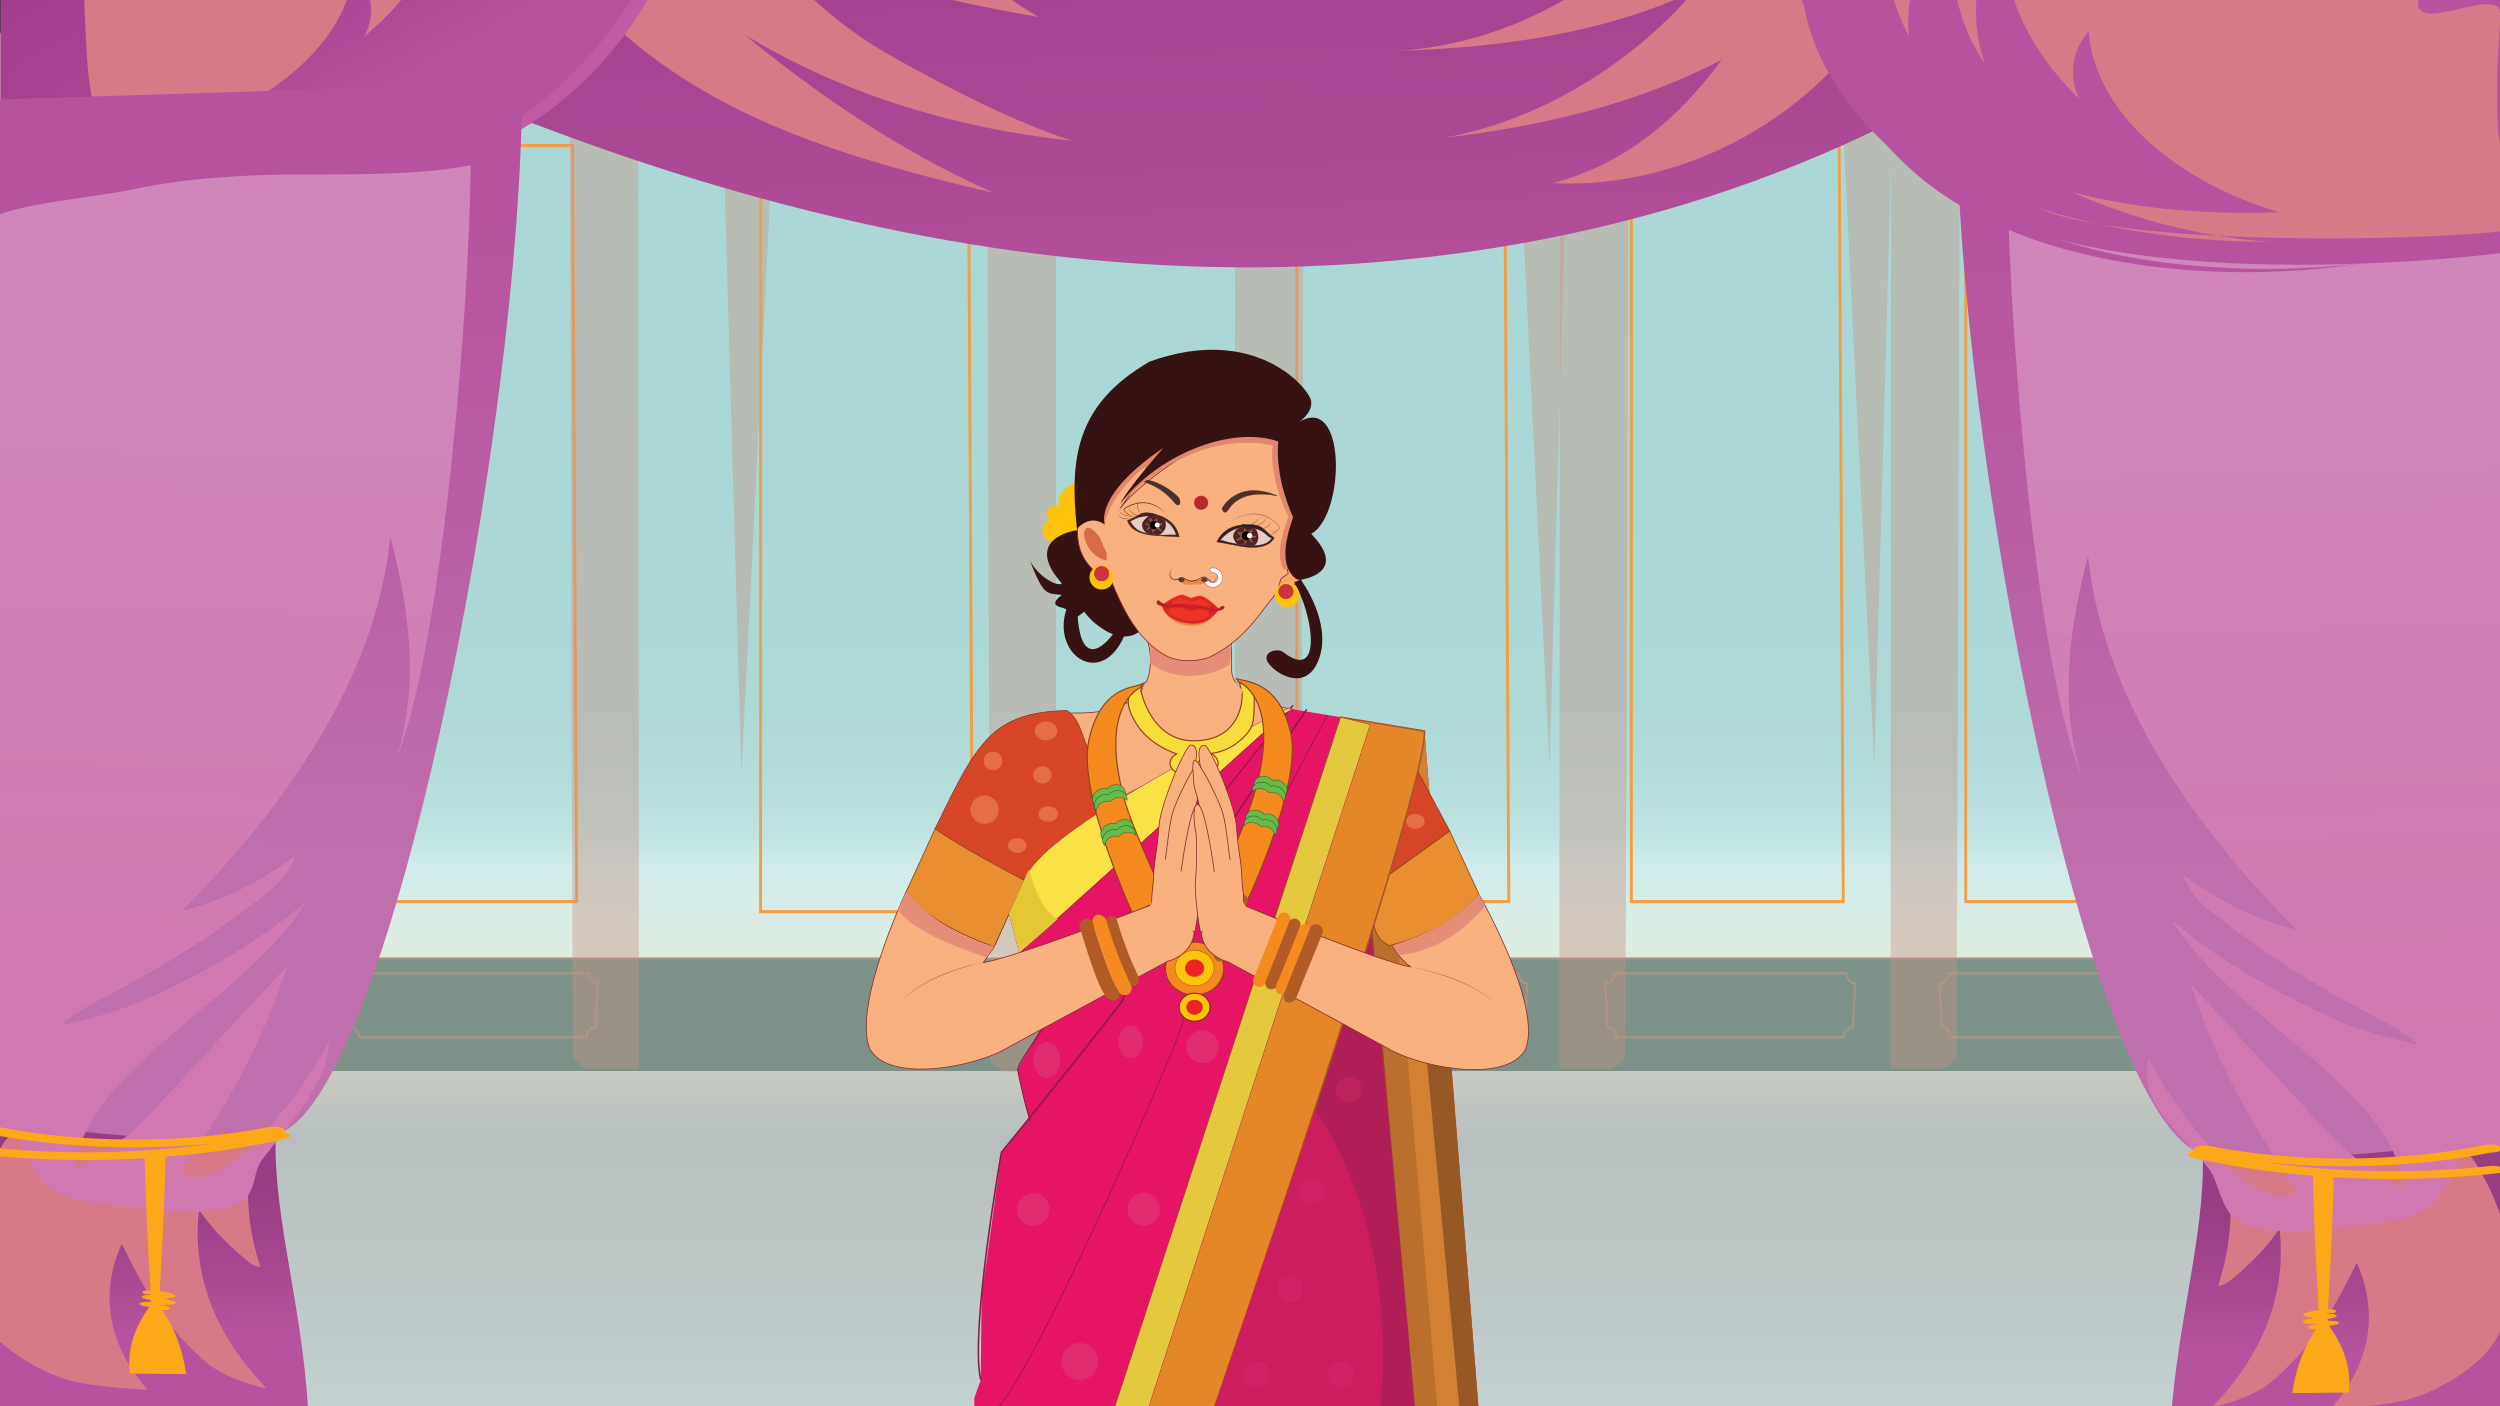 <svg xmlns="http://www.w3.org/2000/svg" xmlns:xlink="http://www.w3.org/1999/xlink" width="1600" height="900" viewBox="0 0 1600 900">
  <rect x="0" y="0" width="1600" height="900" fill="#333333" stroke="none"/>
  <defs>
    <style>
      .cls-1, .cls-29, .cls-30, .cls-36, .cls-38 {
        fill: none;
      }

      .cls-2 {
        isolation: isolate;
      }

      .cls-3 {
        clip-path: url(#clip-path);
      }

      .cls-4 {
        fill: url(#Áåçûìÿííûé_ãðàäèåíò_17);
      }

      .cls-5 {
        fill: #fff4c4;
      }

      .cls-6 {
        fill: #de9b83;
      }

      .cls-13, .cls-15, .cls-18, .cls-26, .cls-6 {
        mix-blend-mode: multiply;
      }

      .cls-13, .cls-6 {
        opacity: 0.4;
      }

      .cls-7 {
        fill: #fff7cd;
      }

      .cls-8 {
        fill: #ce734f;
      }

      .cls-9 {
        fill: #f39e44;
      }

      .cls-10 {
        fill: url(#linear-gradient);
      }

      .cls-11 {
        fill: url(#linear-gradient-2);
      }

      .cls-12 {
        fill: #7c9188;
      }

      .cls-13 {
        fill: #c89284;
      }

      .cls-14 {
        fill: url(#linear-gradient-3);
      }

      .cls-15 {
        fill: #d87988;
      }

      .cls-16 {
        fill: url(#linear-gradient-4);
      }

      .cls-17 {
        fill: url(#linear-gradient-5);
      }

      .cls-18 {
        fill: url(#linear-gradient-6);
      }

      .cls-19 {
        fill: #fba919;
      }

      .cls-20 {
        fill: url(#linear-gradient-7);
      }

      .cls-21 {
        fill: #b7539e;
      }

      .cls-22 {
        fill: url(#linear-gradient-8);
      }

      .cls-23 {
        fill: #c25ba1;
      }

      .cls-24 {
        fill: url(#linear-gradient-9);
      }

      .cls-25 {
        fill: url(#linear-gradient-10);
      }

      .cls-26 {
        fill: url(#linear-gradient-11);
      }

      .cls-27 {
        fill: #e61464;
      }

      .cls-28 {
        fill: #af1e56;
      }

      .cls-29, .cls-30, .cls-36, .cls-43, .cls-48 {
        stroke: #8b1842;
      }

      .cls-29, .cls-30, .cls-31, .cls-32, .cls-34, .cls-35, .cls-36, .cls-38, .cls-39, .cls-41, .cls-42, .cls-43, .cls-44, .cls-45, .cls-46, .cls-47, .cls-48, .cls-51, .cls-65, .cls-74, .cls-78, .cls-84, .cls-85 {
        stroke-miterlimit: 10;
      }

      .cls-29, .cls-39, .cls-41, .cls-42 {
        stroke-width: 0.5px;
      }

      .cls-31, .cls-54 {
        fill: #f58a1f;
      }

      .cls-31, .cls-32, .cls-35, .cls-45 {
        stroke: #8e431f;
      }

      .cls-31, .cls-34, .cls-36, .cls-45, .cls-51 {
        stroke-width: 0.75px;
      }

      .cls-32, .cls-34, .cls-61 {
        fill: #fdc30d;
      }

      .cls-32, .cls-35, .cls-38, .cls-43, .cls-44, .cls-47, .cls-48, .cls-65, .cls-74, .cls-78, .cls-84, .cls-85 {
        stroke-width: 0.25px;
      }

      .cls-33, .cls-35 {
        fill: #ec2224;
      }

      .cls-34, .cls-38, .cls-39, .cls-44, .cls-51 {
        stroke: #89292a;
      }

      .cls-37 {
        fill: #d28034;
      }

      .cls-39, .cls-52 {
        fill: #f9b17f;
      }

      .cls-40, .cls-49 {
        fill: #985825;
      }

      .cls-40 {
        opacity: 0.42;
      }

      .cls-41 {
        fill: #d74627;
        stroke: #86381c;
      }

      .cls-42 {
        fill: #e98e31;
        stroke: #83451e;
      }

      .cls-43 {
        fill: #f9e146;
      }

      .cls-44 {
        fill: #f79e74;
      }

      .cls-45 {
        fill: #f8dc39;
      }

      .cls-46 {
        fill: #e58628;
        stroke: #a35625;
      }

      .cls-47 {
        fill: #64bb46;
        stroke: #22393f;
      }

      .cls-48 {
        fill: #e4c83e;
      }

      .cls-50 {
        fill: #cc1d5f;
      }

      .cls-51 {
        fill: #f9a86b;
      }

      .cls-53 {
        fill: #b25b27;
      }

      .cls-55 {
        fill: #f7a872;
        opacity: 0.41;
      }

      .cls-56 {
        fill: #e4c735;
      }

      .cls-57, .cls-58 {
        fill: #e12b6f;
      }

      .cls-58 {
        opacity: 0.28;
      }

      .cls-59 {
        fill: #8e431f;
      }

      .cls-60 {
        fill: #e58d76;
      }

      .cls-62 {
        fill: #361212;
      }

      .cls-63 {
        fill: #d66c48;
      }

      .cls-64 {
        fill: #5b3015;
      }

      .cls-65 {
        fill: #4c2e2e;
      }

      .cls-65, .cls-84, .cls-85 {
        stroke: #502d14;
      }

      .cls-66 {
        fill: #b8292c;
      }

      .cls-67 {
        fill: #502d14;
      }

      .cls-68 {
        fill: #e78848;
      }

      .cls-68, .cls-75, .cls-76, .cls-78, .cls-79, .cls-80, .cls-81, .cls-82, .cls-83, .cls-84, .cls-85 {
        fill-rule: evenodd;
      }

      .cls-69 {
        fill: #4d3028;
      }

      .cls-70 {
        fill: #141111;
      }

      .cls-71, .cls-78, .cls-83 {
        fill: #fff;
      }

      .cls-72 {
        fill: #5c3a2f;
      }

      .cls-73 {
        fill: #e1876d;
      }

      .cls-74 {
        fill: #d12e46;
      }

      .cls-74, .cls-78 {
        stroke: #9b292a;
      }

      .cls-75 {
        fill: #ed3324;
      }

      .cls-76 {
        fill: #d72526;
      }

      .cls-77 {
        fill: #b72025;
      }

      .cls-79 {
        fill: #e7cdc8;
      }

      .cls-80 {
        fill: #4e2323;
      }

      .cls-81 {
        fill: #8e5141;
      }

      .cls-84 {
        fill: #422226;
      }

      .cls-85 {
        fill: #341e21;
      }
    </style>
    <clipPath id="clip-path">
      <rect class="cls-1" width="1600" height="900"/>
    </clipPath>
    <linearGradient id="Áåçûìÿííûé_ãðàäèåíò_17" data-name="Áåçûìÿííûé ãðàäèåíò 17" x1="775.19" y1="571.4" x2="775.19" y2="963.36" gradientUnits="userSpaceOnUse">
      <stop offset="0" stop-color="#fff2cc"/>
      <stop offset="0.4" stop-color="#f6dcb2"/>
      <stop offset="0.57" stop-color="#efd2aa"/>
      <stop offset="0.84" stop-color="#dcb695"/>
      <stop offset="1" stop-color="#d0a487"/>
    </linearGradient>
    <linearGradient id="linear-gradient" x1="754.02" y1="531.61" x2="754.02" y2="1079.1" gradientUnits="userSpaceOnUse">
      <stop offset="0" stop-color="#fff2cc"/>
      <stop offset="0.36" stop-color="#b8c0bf"/>
      <stop offset="0.57" stop-color="#becac9"/>
      <stop offset="0.94" stop-color="#cee6e4"/>
      <stop offset="1" stop-color="#d1ebe9"/>
    </linearGradient>
    <linearGradient id="linear-gradient-2" x1="792.83" y1="727.44" x2="792.83" y2="35.81" gradientUnits="userSpaceOnUse">
      <stop offset="0" stop-color="#fff2cc"/>
      <stop offset="0.25" stop-color="#cfebeb"/>
      <stop offset="0.28" stop-color="#bfe3e2"/>
      <stop offset="0.33" stop-color="#b4dddb"/>
      <stop offset="0.4" stop-color="#add9d7"/>
      <stop offset="0.6" stop-color="#abd8d6"/>
    </linearGradient>
    <linearGradient id="linear-gradient-3" x1="742.19" y1="82.99" x2="742.19" y2="-380.6" gradientTransform="translate(58.48 252.6) rotate(-2.46)" gradientUnits="userSpaceOnUse">
      <stop offset="0.16" stop-color="#b7539e"/>
      <stop offset="0.46" stop-color="#ac4995"/>
      <stop offset="0.9" stop-color="#a03d8b"/>
    </linearGradient>
    <linearGradient id="linear-gradient-4" x1="8244.56" y1="893.68" x2="8240.74" y2="686.28" gradientTransform="matrix(-1, 0, 0, 1, 9742.65, 0)" gradientUnits="userSpaceOnUse">
      <stop offset="0.14" stop-color="#b7539e"/>
      <stop offset="0.38" stop-color="#a4458e"/>
      <stop offset="0.6" stop-color="#983c84"/>
    </linearGradient>
    <linearGradient id="linear-gradient-5" x1="8301.62" y1="629.94" x2="8313.98" y2="63.89" gradientTransform="matrix(-1, 0, 0, 1, 9742.65, 0)" gradientUnits="userSpaceOnUse">
      <stop offset="0.13" stop-color="#bf6fac"/>
      <stop offset="0.48" stop-color="#ba5fa4"/>
      <stop offset="0.86" stop-color="#b7539e"/>
    </linearGradient>
    <linearGradient id="linear-gradient-6" x1="7996.02" y1="788.01" x2="8010.74" y2="114.33" gradientTransform="matrix(-1, 0, 0, 1, 9454.65, 0)" gradientUnits="userSpaceOnUse">
      <stop offset="0.18" stop-color="#d278b0"/>
      <stop offset="0.25" stop-color="#d27ab1"/>
      <stop offset="0.84" stop-color="#d086b9"/>
    </linearGradient>
    <linearGradient id="linear-gradient-7" x1="10438.68" y1="184.88" x2="10334.26" y2="-3.52" gradientTransform="matrix(-1, 0, 0, 1, 11752.03, 0)" gradientUnits="userSpaceOnUse">
      <stop offset="0.21" stop-color="#b7539e"/>
      <stop offset="0.91" stop-color="#b7539e"/>
    </linearGradient>
    <linearGradient id="linear-gradient-8" x1="605.16" y1="118.04" x2="337.59" y2="-364.75" gradientTransform="translate(-288)" gradientUnits="userSpaceOnUse">
      <stop offset="0.16" stop-color="#b7539e"/>
      <stop offset="0.18" stop-color="#b4509c"/>
      <stop offset="0.31" stop-color="#a94392"/>
      <stop offset="0.47" stop-color="#a23c8c"/>
      <stop offset="0.83" stop-color="#a03a8a"/>
    </linearGradient>
    <linearGradient id="linear-gradient-9" x1="376.1" y1="881.56" x2="372.28" y2="674.16" gradientTransform="translate(-288)" xlink:href="#linear-gradient-4"/>
    <linearGradient id="linear-gradient-10" x1="433.16" y1="617.82" x2="445.52" y2="51.77" gradientTransform="translate(-288)" xlink:href="#linear-gradient-5"/>
    <linearGradient id="linear-gradient-11" x1="127.56" y1="775.89" x2="142.28" y2="102.22" gradientTransform="matrix(1, 0, 0, 1, 0, 0)" xlink:href="#linear-gradient-6"/>
  </defs>
  <g class="cls-2">
    <g id="Layer_1" data-name="Layer 1">
      <g class="cls-3">
        <rect class="cls-4" x="-25.96" y="671.67" width="1602.3" height="196.29"/>
        <rect class="cls-5" x="-25.96" y="604.27" width="1602.3" height="72.58"/>
        <path class="cls-6" d="M163.76,664.53h-147v-.76c0-3.07-2.24-5.57-5-5.57h-.67L9.56,628.49h.74a5.35,5.35,0,0,0,5.11-5.56v-.77H165.12v.77a5.35,5.35,0,0,0,5.11,5.56H171l-1.55,29.71h-.67c-2.75,0-5,2.5-5,5.57ZM18.14,663H162.39a6.78,6.78,0,0,1,5.7-6.29l1.4-26.73a6.86,6.86,0,0,1-5.74-6.29h-147A6.86,6.86,0,0,1,11,630l1.4,26.73A6.78,6.78,0,0,1,18.14,663Z"/>
        <path class="cls-6" d="M376.07,664.53h-147v-.76c0-3.07-2.24-5.57-5-5.57h-.67l-1.55-29.71h.74a5.35,5.35,0,0,0,5.11-5.56v-.77H377.43v.77a5.35,5.35,0,0,0,5.11,5.56h.74l-1.55,29.71h-.67c-2.75,0-5,2.5-5,5.57ZM230.45,663H374.7a6.78,6.78,0,0,1,5.7-6.29L381.8,630a6.86,6.86,0,0,1-5.74-6.29h-147a6.86,6.86,0,0,1-5.74,6.29l1.4,26.73A6.77,6.77,0,0,1,230.45,663Z"/>
        <path class="cls-6" d="M971,664.53H824v-.76a5.31,5.31,0,0,0-5-5.57h-.66l-1.56-29.71h.75a5.35,5.35,0,0,0,5.1-5.56v-.77H972.33v.77a5.35,5.35,0,0,0,5.1,5.56h.75l-1.56,29.71H976a5.31,5.31,0,0,0-5,5.57ZM825.35,663H969.59a6.78,6.78,0,0,1,5.7-6.29l1.4-26.73a6.85,6.85,0,0,1-5.73-6.29H824a6.86,6.86,0,0,1-5.73,6.29l1.4,26.73A6.79,6.79,0,0,1,825.35,663Z"/>
        <path class="cls-6" d="M1180.87,664.53h-147v-.76c0-3.07-2.24-5.57-5-5.57h-.67l-1.55-29.71h.74a5.35,5.35,0,0,0,5.11-5.56v-.77h149.71v.77a5.35,5.35,0,0,0,5.11,5.56h.74l-1.55,29.71h-.66a5.31,5.31,0,0,0-5,5.57ZM1035.25,663H1179.5a6.78,6.78,0,0,1,5.7-6.29l1.4-26.73a6.85,6.85,0,0,1-5.73-6.29h-147a6.86,6.86,0,0,1-5.74,6.29l1.4,26.73A6.77,6.77,0,0,1,1035.25,663Z"/>
        <path class="cls-6" d="M1424.83,664.53H1247.75v-.76c0-3.07-2.24-5.57-5-5.57h-.67l-1.55-29.71h.74a5.35,5.35,0,0,0,5.11-5.56v-.77H1426.2v.77a5.35,5.35,0,0,0,5.1,5.56h.74l-1.55,29.71h-.66a5.31,5.31,0,0,0-5,5.57ZM1249.12,663h174.34a6.78,6.78,0,0,1,5.7-6.29l1.4-26.73a6.85,6.85,0,0,1-5.73-6.29H1247.76A6.86,6.86,0,0,1,1242,630l1.39,26.73A6.77,6.77,0,0,1,1249.12,663Z"/>
        <path class="cls-6" d="M1672.84,664.53H1495.77v-.76a5.31,5.31,0,0,0-5-5.57h-.66l-1.56-29.71h.75a5.35,5.35,0,0,0,5.1-5.56v-.77h179.81v.77a5.35,5.35,0,0,0,5.11,5.56h.74l-1.55,29.71h-.67a5.32,5.32,0,0,0-5,5.57ZM1497.14,663h174.33a6.79,6.79,0,0,1,5.71-6.29l1.39-26.73a6.86,6.86,0,0,1-5.73-6.29H1495.77A6.85,6.85,0,0,1,1490,630l1.4,26.73A6.78,6.78,0,0,1,1497.14,663Z"/>
        <g>
          <path class="cls-7" d="M703.86,674.39l-113.51.25-105.8-.26-16.43-469a406.21,406.21,0,0,1,58.26-57.71,340.62,340.62,0,0,1,67.82-42.5,329.92,329.92,0,0,1,34.35,18.64A342.83,342.83,0,0,1,662,147.61a411.27,411.27,0,0,1,58.18,57.76Z"/>
          <path class="cls-8" d="M726.12,201.56a419.88,419.88,0,0,0-59.85-60.18,337.36,337.36,0,0,0-70.6-44.46l-1.48-.69-1.46.69a339.54,339.54,0,0,0-70.58,44.49,427,427,0,0,0-59.8,60.2l-.9,1.09.06,1.45L480.07,677l.09,2.39h2.19l108-.27,115.7.26h2.18l.09-2.38L727,204.15l.06-1.47ZM703.86,674.39l-113.51.25-105.8-.26-16.43-469a406.21,406.21,0,0,1,58.26-57.71,340.62,340.62,0,0,1,67.82-42.5,329.92,329.92,0,0,1,34.35,18.64A342.83,342.83,0,0,1,662,147.61a411.27,411.27,0,0,1,58.18,57.76Z"/>
          <path class="cls-8" d="M644.07,676.8l9.87-336.25.47,1.67a667.4,667.4,0,0,0-62.21-80h0l4,0A562.83,562.83,0,0,0,534,342.16l.43-1.61,9.91,336.25-3.05.12L529.51,340.74l0-.88.46-.74a576.62,576.62,0,0,1,62.27-81.19l2-2.21,2,2.24h0a673.93,673.93,0,0,1,62.25,81.1l.49.76,0,.92-11.8,336.18Z"/>
          <polygon class="cls-8" points="596.08 100.67 595.24 260.1 593.16 260.1 592.33 100.67 596.08 100.67"/>
          <polygon class="cls-8" points="720.5 310.83 656.87 341.68 656 339.61 718.93 307.11 720.5 310.83"/>
          <polygon class="cls-8" points="469.47 307.11 532.4 339.61 531.53 341.68 467.9 310.83 469.47 307.11"/>
          <polygon class="cls-8" points="576.1 280.13 516.45 150.76 518.12 149.84 577.77 279.21 576.1 280.13"/>
          <polygon class="cls-8" points="549.44 314.48 464.07 204.66 465.5 203.34 550.87 313.16 549.44 314.48"/>
          <polygon class="cls-8" points="672.47 151.22 612.07 280.18 610.21 279.16 669.12 149.38 672.47 151.22"/>
          <polygon class="cls-8" points="724.72 205.32 638.72 314.55 637.13 313.09 721.86 202.68 724.72 205.32"/>
          <g>
            <polygon class="cls-8" points="471.67 384.6 533.62 389.02 533.51 391.29 471.47 388.68 471.67 384.6"/>
            <polygon class="cls-8" points="473.51 434.71 535.2 438.43 535.11 440.7 473.35 438.8 473.51 434.71"/>
            <polygon class="cls-8" points="475.35 484.83 536.78 487.85 536.71 490.11 475.24 488.91 475.35 484.83"/>
            <polygon class="cls-8" points="477.19 534.94 538.36 537.26 538.32 539.53 477.12 539.03 477.19 534.94"/>
            <polygon class="cls-8" points="479.04 585.06 539.94 586.67 539.92 588.94 479 589.15 479.04 585.06"/>
            <polygon class="cls-8" points="480.88 635.18 541.52 636.09 541.52 638.36 480.88 639.27 480.88 635.18"/>
          </g>
          <g>
            <polygon class="cls-8" points="717.02 388.68 654.98 391.29 654.88 389.02 716.82 384.6 717.02 388.68"/>
            <polygon class="cls-8" points="715.14 438.8 653.38 440.7 653.29 438.43 714.98 434.71 715.14 438.8"/>
            <polygon class="cls-8" points="713.25 488.91 651.78 490.11 651.71 487.85 713.14 484.83 713.25 488.91"/>
            <polygon class="cls-8" points="711.37 539.03 650.17 539.53 650.13 537.26 711.29 534.94 711.37 539.03"/>
            <polygon class="cls-8" points="709.49 589.15 648.57 588.94 648.55 586.67 709.45 585.06 709.49 589.15"/>
            <polygon class="cls-8" points="707.61 639.27 646.97 638.36 646.97 636.09 707.61 635.18 707.61 639.27"/>
          </g>
          <rect class="cls-8" x="592.33" y="262.8" width="3.75" height="412.88"/>
          <g>
            <rect class="cls-8" x="533.56" y="339.62" width="60.64" height="2.04"/>
            <rect class="cls-8" x="535.1" y="389.05" width="58.97" height="2.04"/>
            <rect class="cls-8" x="536.64" y="438.48" width="57.29" height="2.04"/>
            <rect class="cls-8" x="538.18" y="487.91" width="55.62" height="2.04"/>
            <rect class="cls-8" x="539.71" y="537.34" width="53.95" height="2.04"/>
            <rect class="cls-8" x="541.25" y="586.77" width="52.27" height="2.04"/>
            <rect class="cls-8" x="542.79" y="636.2" width="50.6" height="2.04"/>
          </g>
          <g>
            <rect class="cls-8" x="594.84" y="339.62" width="60.64" height="2.04"/>
            <rect class="cls-8" x="594.97" y="389.05" width="58.97" height="2.04"/>
            <rect class="cls-8" x="595.11" y="438.48" width="57.29" height="2.04"/>
            <rect class="cls-8" x="595.24" y="487.91" width="55.62" height="2.04"/>
            <rect class="cls-8" x="595.38" y="537.34" width="53.95" height="2.04"/>
            <rect class="cls-8" x="595.51" y="586.77" width="52.27" height="2.04"/>
            <rect class="cls-8" x="595.65" y="636.2" width="50.6" height="2.04"/>
          </g>
        </g>
        <rect class="cls-6" x="-26.34" y="612.64" width="1602.3" height="1.53"/>
        <path class="cls-9" d="M966.58,578H829V92.14H963.94ZM830.9,576H964.7L962.07,94.19H830.9Z"/>
        <path class="cls-9" d="M1180.64,578H1043.08V92.14H1178ZM1045,576h133.8l-2.62-481.79H1045Z"/>
        <path class="cls-9" d="M161.56,578H24V92.14H158.92ZM25.87,576h133.8L157.05,94.19H25.87Z"/>
        <path class="cls-9" d="M370,578H232.44V92.14H367.36Zm-135.68-2h133.8L365.5,94.19H234.32Z"/>
        <path class="cls-9" d="M1633.06,578H1495.49V92.14h134.92Zm-135.69-2h133.8l-2.62-481.79H1497.37Z"/>
        <path class="cls-9" d="M1422.64,578h-165.5V92.14H1420ZM1259,576h161.74l-2.62-481.79H1259Z"/>
        <rect class="cls-10" x="-389.81" y="671.67" width="2287.66" height="274.18"/>
        <rect class="cls-11" x="-365.3" y="21.35" width="2316.26" height="656.55"/>
        <rect class="cls-12" x="-334.66" y="612.88" width="2232.51" height="72.58"/>
        <path class="cls-6" d="M163.76,664.53h-147v-.76c0-3.07-2.24-5.57-5-5.57h-.67L9.56,628.49h.74a5.35,5.35,0,0,0,5.11-5.56v-.77H165.12v.77a5.35,5.35,0,0,0,5.11,5.56H171l-1.55,29.71h-.67c-2.75,0-5,2.5-5,5.57ZM18.14,663H162.39a6.78,6.78,0,0,1,5.7-6.29l1.4-26.73a6.86,6.86,0,0,1-5.74-6.29h-147A6.86,6.86,0,0,1,11,630l1.4,26.73A6.78,6.78,0,0,1,18.14,663Z"/>
        <path class="cls-6" d="M376.07,664.53h-147v-.76c0-3.07-2.24-5.57-5-5.57h-.67l-1.55-29.71h.74a5.35,5.35,0,0,0,5.11-5.56v-.77H377.43v.77a5.35,5.35,0,0,0,5.11,5.56h.74l-1.55,29.71h-.67c-2.75,0-5,2.5-5,5.57ZM230.45,663H374.7a6.78,6.78,0,0,1,5.7-6.29L381.8,630a6.86,6.86,0,0,1-5.74-6.29h-147a6.86,6.86,0,0,1-5.74,6.29l1.4,26.73A6.77,6.77,0,0,1,230.45,663Z"/>
        <path class="cls-6" d="M971,664.53H824v-.76a5.31,5.31,0,0,0-5-5.57h-.66l-1.56-29.71h.75a5.35,5.35,0,0,0,5.1-5.56v-.77H972.33v.77a5.35,5.35,0,0,0,5.1,5.56h.75l-1.56,29.71H976a5.31,5.31,0,0,0-5,5.57ZM825.35,663H969.59a6.78,6.78,0,0,1,5.7-6.29l1.4-26.73a6.85,6.85,0,0,1-5.73-6.29H824a6.86,6.86,0,0,1-5.73,6.29l1.4,26.73A6.79,6.79,0,0,1,825.35,663Z"/>
        <path class="cls-6" d="M1180.87,664.53h-147v-.76c0-3.07-2.24-5.57-5-5.57h-.67l-1.55-29.71h.74a5.35,5.35,0,0,0,5.11-5.56v-.77h149.71v.77a5.35,5.35,0,0,0,5.11,5.56h.74l-1.55,29.71h-.66a5.31,5.31,0,0,0-5,5.57ZM1035.25,663H1179.5a6.78,6.78,0,0,1,5.7-6.29l1.4-26.73a6.85,6.85,0,0,1-5.73-6.29h-147a6.86,6.86,0,0,1-5.74,6.29l1.4,26.73A6.77,6.77,0,0,1,1035.25,663Z"/>
        <path class="cls-6" d="M1424.83,664.53H1247.75v-.76c0-3.07-2.24-5.57-5-5.57h-.67l-1.55-29.71h.74a5.35,5.35,0,0,0,5.11-5.56v-.77H1426.2v.77a5.35,5.35,0,0,0,5.1,5.56h.74l-1.55,29.71h-.66a5.31,5.31,0,0,0-5,5.57ZM1249.12,663h174.34a6.78,6.78,0,0,1,5.7-6.29l1.4-26.73a6.85,6.85,0,0,1-5.73-6.29H1247.76A6.86,6.86,0,0,1,1242,630l1.39,26.73A6.77,6.77,0,0,1,1249.12,663Z"/>
        <rect class="cls-6" x="-26.34" y="612.64" width="1602.3" height="1.53"/>
        <g>
          <path class="cls-9" d="M966.58,578H829V92.14H963.94ZM830.9,576H964.7L962.07,94.19H830.9Z"/>
          <path class="cls-9" d="M1180.64,578H1043.08V92.14H1178ZM1045,576h133.8l-2.62-481.79H1045Z"/>
          <path class="cls-9" d="M161.56,578H24V92.14H158.92ZM25.87,576h133.8L157.05,94.19H25.87Z"/>
          <path class="cls-9" d="M370,578H232.44V92.14H367.36Zm-135.68-2h133.8L365.5,94.19H234.32Z"/>
          <path class="cls-9" d="M1422.64,578h-165.5V92.14H1420ZM1259,576h161.74l-2.62-481.79H1259Z"/>
          <polygon class="cls-13" points="832.43 676.86 834.43 80.48 971.45 75.62 991.7 490.11 1004.84 20.31 790.61 20.31 790.09 684.17 824.37 684.17 832.43 676.86"/>
          <polygon class="cls-13" points="633.77 678.74 631.77 92.64 494.75 87.87 474.5 495.21 461.36 33.51 675.59 33.51 676.11 685.93 641.83 685.93 633.77 678.74"/>
          <polygon class="cls-13" points="366.6 676.86 364.61 80.48 227.58 75.62 207.34 490.11 194.19 20.31 408.43 20.31 408.94 684.17 374.66 684.17 366.6 676.86"/>
          <polygon class="cls-13" points="157.81 676.86 155.82 80.48 18.79 75.62 -1.45 490.11 -14.6 20.31 199.64 20.31 200.15 684.17 165.88 684.17 157.81 676.86"/>
          <polygon class="cls-13" points="1040.27 676.86 1042.27 80.48 1179.29 75.62 1199.54 490.11 1212.68 20.31 998.45 20.31 997.93 684.17 1032.21 684.17 1040.27 676.86"/>
          <polygon class="cls-13" points="1252.24 676.86 1254.24 80.48 1424.09 75.62 1444.33 490.11 1457.48 20.31 1210.42 20.31 1209.91 684.17 1244.18 684.17 1252.24 676.86"/>
          <path class="cls-9" d="M623.39,584.48H485.83V98.6H620.75Zm-135.68-2h133.8l-2.63-481.79H487.71Z"/>
        </g>
        <path class="cls-9" d="M1643.66,582.52H1506.09V96.65H1641Zm-135.69-2h133.8l-2.62-481.79H1508Z"/>
        <polygon class="cls-13" points="1639.91 681.36 1637.91 84.98 1500.89 80.13 1480.64 494.62 1467.5 24.81 1681.73 24.81 1682.25 688.68 1647.97 688.68 1639.91 681.36"/>
        <path class="cls-9" d="M126.72,579.77H-38.78V93.9H124.08Zm-163.63-2H124.84L122.21,95.94H-36.91Z"/>
        <polygon class="cls-13" points="-43.67 678.61 -41.68 82.23 128.17 77.38 148.41 491.87 161.56 22.06 -85.5 22.06 -86.01 685.93 -51.73 685.93 -43.67 678.61"/>
        <g>
          <path class="cls-14" d="M1249.61-242.39c-141.23-107.91-318-200.06-487.11-145.49-152.65,49.25-304.18,73.25-427,176.43-19.37,73.57-25.61,203.1-23,279.13C464.3,129,627.1,169.87,790.82,171.09s329.28-36.6,469.95-120.37C1267.59-21.36,1273.45-174,1249.61-242.39Z"/>
          <path class="cls-15" d="M1205.81,1.53C1162.4,74.37,1078.44,121.3,993.74,117.21c45.46-11.87,80.5-41,108.16-79-55.16,29-117.31,42.89-179.18,50.25,61.52-10.64,120.71-46.85,161.55-94.08C1025.14,21.9,958.78,30.57,893.6,32.58,950.14,29.41,1003.78,5,1046.15-32.57,891.24,1.68,726.1-13.6,579.49-74.2,600.06-40,630-8.34,664.94,10.9,603.66.43,540-14.36,485.49-44.34c20.34,35.45,53,62.54,88.78,82.39s72.83,39,111.56,52C612.14,82.24,539.32,60.55,476.1,21.88,524.28,61.59,579.19,98.56,636.37,123.6c-57.72-13.69-115.71-28.81-168.51-55.85S367.21.58,340.79-52.54C305.76-123,378-210.95,442.35-256.18S586-319.57,663.62-332.13c86.34-13.95,174.08-22.19,261.3-15.75,49.72,3.67,99.58,12.26,145.44,31.82s87.69,50.77,114.22,93C1225.37-158.18,1245-64.33,1205.81,1.53Z"/>
        </g>
        <g>
          <path class="cls-16" d="M1409.76,738.25c1.68,55.73-18.62,113.13-21.32,186.8l218.11,1.59-.73-201.36Z"/>
          <path class="cls-15" d="M1425,746.61a152.37,152.37,0,0,1-5.41,76.18c-.25.77,5.11-1.14,6-1.85,14-11.11,25.2-22.72,33.28-34.6,4.36,38.55-7.88,78.19-43.51,114.5,16.32-3.68,30.67-10,38.29-16.42,28.55-24.16,41.71-50.31,54.66-76.2,13.91,30.79,9.67,63.62-16.55,93.32,15.6-.86,34.07-2.18,47.25-5.36a95.5,95.5,0,0,0,23.17-9c11.83-6.3,21.27-13.2,28-20.45,11.17-12.1,14.57-25,15.86-37.74,2.8-27.83-4.17-55.79-20.67-83-2.5-4.12-5.38-8.35-12.28-11.72-15.71,5-37.56,8.37-58.37,9-8.65.25-17.34.08-26-.09l-52.55-1a32.39,32.39,0,0,0-7.36.41C1426.57,743,1423.11,746,1425,746.61Z"/>
          <path class="cls-17" d="M1252,65.15c0,221.13,86.21,655.54,157.73,673.1,51.16,7.42,142.5-1.45,196.06-13V76.37Z"/>
          <path class="cls-18" d="M1285,117.81c.45,80,16.32,301,47.38,379.85-14.51-47.21-8.41-94.31,4-141.63,8.53,82.25,58.2,163.84,133.44,239-31.34-7.77-53.37-21.41-72.56-34.92a52.54,52.54,0,0,0,15,21c28.52,23.43,62.37,45.57,100.88,66,12.62,6.68,25.93,13.3,34.12,21.25-22.1-4.73-39.21-9.8-56.4-17.59-40.24-18.25-74.35-39.19-100.83-61.9,17.65,29.66,53.9,57.94,85.85,85.11s60.75,56.24,61.91,86.92C1519,750.22,1503,739,1491.43,726.43l-89.1-96.3c13.91,44.79,37.64,89.35,68.59,132.4-2.35,1.74-8.75,3.8-13.09,3.18a33.43,33.43,0,0,1-10.75-3.63c-12.65-6.45-20.59-14.44-27.8-22.39-18.29-20.17-33.12-41-44.32-62.12-6.6,29.43,18.85,44.08,39.36,71.3,6,8,7.19,28.85,21.43,34.46,21,8.27,52.43,3.18,79.56.14,11.17-1.26,22.59-2.93,30.92-6.48a35.73,35.73,0,0,0,15.62-12.72,72.84,72.84,0,0,0,12-23.84c3.23-11.77,28,4.37,27.49-7.48-1.17-25.35,1.17-64,0-89.35-4.48-97,7.59-336.8,0-433.77-.75-9.62,7-42.48,0-51.57-11.87-15.36-68.46-18.26-101.39-25.2s-70-9.19-106.38-9.27C1359.33,123.72,1316.11,124.14,1285,117.81Z"/>
          <g>
            <path class="cls-19" d="M1500.48,746.37c33.62,0,67.25-3.14,97.09-9.4,3.41-.71,4.45-2.23,2.33-3.37s-6.63-1.5-10-.79c-53.73,11.27-120.79,11.54-175,.73-3.46-.69-7.93-.31-10,.86s-.91,2.67,2.55,3.35C1436.22,743.5,1468.34,746.37,1500.48,746.37Z"/>
            <path class="cls-19" d="M1531.34,754.51a613.22,613.22,0,0,0,66.5-3.56c3.82-.42,5.91-1.81,4.66-3.1s-5.34-2-9.18-1.57c-60.46,6.66-126.63,3.22-181.58-9.42-3.33-.77-7.85-.48-10.12.64s-1.41,2.65,1.91,3.41C1442.56,749.88,1487,754.51,1531.34,754.51Z"/>
            <path class="cls-19" d="M1482.35,850.77h0l-2.45-.19c-1.38-.1-2.44-.52-2.65-1.05s.49-1,1.73-1.29l4-.8-6.44-.36c-1.37-.08-2.47-.47-2.77-1s.3-1.05,1.47-1.33l6-1.44q-2.81-.29-5.51-.82c-.94-.18-1.59-.53-1.75-.93s.22-.81,1-1.09a42.13,42.13,0,0,1,9-2.11c-1.77-30.53-3.69-68.19-3.69-88.31h13.27c0,20-1.9,57.46-3.66,87.92.72,0,1.45,0,2.18,0,1.82.07,3.16.69,3,1.38s-1.85,1.2-3.63,1.13c-.56,0-1.12,0-1.68,0l0,.54c.55,0,1.1,0,1.64-.07a5.66,5.66,0,0,1,3.77.76c.61.56.07,1.21-1.29,1.53l-4.31,1.05-.06.93,4.51.25c1.42.08,2.55.5,2.8,1s-.46,1.08-1.72,1.33l-4.44.89c10,13.82,14.25,28.23,12.48,42.55-12.46.1-23.59.23-36.06.34C1469,878.49,1473.24,863.87,1482.35,850.77Z"/>
          </g>
        </g>
        <path class="cls-20" d="M1153.45-21.57s-13.32,81.9,104.23,151.37c106.17,62.74,342.68,32.2,342.68,32.2V-13.86Z"/>
        <path class="cls-21" d="M1125.39-151.41c.45,18.06,4.79,58.92,7.7,76.92a475.32,475.32,0,0,0,13.08,53.73,340.25,340.25,0,0,0,21,53c8.73,17.41,18.83,34.67,32.11,51.21,13.53,16.42,29.72,32.38,51.54,45.83s47.67,24.44,76.61,31.77c57.78,14.92,123.88,16.73,183.82,7.53a518.5,518.5,0,0,1-92.32,2.52c-30.65-1.69-60.8-6.28-88.37-14a330.3,330.3,0,0,1-39.26-13.64,245,245,0,0,1-34-17.7c-20.69-13-36.21-28.59-49.22-44.72-26.22-32.37-42-67.42-54.63-102.59a503.54,503.54,0,0,1-15.67-53.25C1133.29-92.66,1128-133.42,1125.39-151.41Z"/>
        <path class="cls-15" d="M1600.36,148.14C1535.2,154.9,1356.18,156.63,1304,133c44.59,14.39,98,21.8,149,21.78-46.93-3.19-89.85-15.43-127.41-32.1,40.43,11.25,88.36,14.81,133.1,13.19C1386.33,114,1339.85,67.35,1336.79,20c-11.43,13.28-12.62,28.78-6.16,43.14-36.29-35-54.49-80-46.27-120.65-19.44,31.2-25.27,65.67-14.09,98.21-21.94-32.44-25.12-69.17-12.82-103.29-25,26.09-39.21,56.09-35.67,85.88-18.71-35.58-19.2-72-6.93-108.47a252.52,252.52,0,0,0-35,80.24c-18.54-33.62-21.18-74-15.37-109.16C1288.88-86.85,1458.2-57.17,1547.65,0c-3.25,24.34,56-13,52.71,11.37-1.56,11.72-4.27,70.45.2,81.9C1604.52,103.44,1605.89,138.23,1600.36,148.14Z"/>
        <path class="cls-22" d="M466.2-187.07s-16.74,207.78-150.26,276C195.34,150.44.36,120.47.36,120.47V-146.44Z"/>
        <path class="cls-23" d="M466.2-187.07c-.5,17.73-5.44,57.82-8.74,75.48A415.81,415.81,0,0,1,442.6-58.86a308.43,308.43,0,0,1-23.91,52c-9.91,17.09-21.38,34-36.47,50.26-15.36,16.11-33.75,31.77-58.53,45-24.62,13.1-54.14,24-87,31.18C171,134.14,96,135.92,27.88,126.89a680.81,680.81,0,0,0,104.86,2.48c34.81-1.66,69.06-6.17,100.38-13.72a416.18,416.18,0,0,0,44.59-13.39A295.59,295.59,0,0,0,316.37,84.9C339.88,72.16,357.5,56.84,372.28,41,402.07,9.24,420-25.15,434.33-59.66a444.7,444.7,0,0,0,17.8-52.25C457.22-129.42,463.22-169.42,466.2-187.07Z"/>
        <path class="cls-15" d="M50.78,118.45c74,6.62,153.28-3.24,212.55-26.47C212.69,106.11,152,113.38,94.08,113.36a483.38,483.38,0,0,0,144.71-31.5C192.87,92.9,138.43,96.39,87.61,94.8c82.2-21.46,135-67.21,138.47-113.7,13,13,14.34,28.23,7,42.33C274.3-11,295-55.09,285.64-95c22.07,30.62,28.7,64.45,16,96.38,24.93-31.84,28.54-67.88,14.58-101.36,28.4,25.6,44.53,55,40.51,84.27,21.25-34.91,21.81-70.61,7.87-106.44,19.05,25,32.51,52.23,39.72,78.74,21.06-33,32.35-100,25.75-134.51C288.79-151.11,149.8-177.06,48.19-121c3.69,23.88,5.19,148.59,8.88,172.47C58.85,63,60.6,74.71,55.52,86,51,95.92,44.51,108.72,50.78,118.45Z"/>
        <g>
          <path class="cls-24" d="M176.42,726.13c-1.67,55.73,18.63,113.13,21.32,186.8l-218.1,1.59.72-201.36Z"/>
          <path class="cls-15" d="M161.23,734.49a152.48,152.48,0,0,0,5.41,76.18c.26.77-5.1-1.14-6-1.85-14-11.11-25.2-22.71-33.29-34.59-4.36,38.55,7.89,78.19,43.51,114.49-16.31-3.67-30.67-10-38.28-16.42C104,848.15,90.88,822,77.93,796.1,64,826.9,68.26,859.72,94.48,889.42c-15.6-.86-34.08-2.18-47.25-5.36a95,95,0,0,1-23.18-9C12.22,868.75,2.79,861.85-3.9,854.6c-11.17-12.1-14.58-25-15.86-37.74-2.8-27.83,4.16-55.79,20.67-83,2.5-4.12,5.37-8.34,12.28-11.72,15.71,5,37.55,8.37,58.37,9,8.65.25,17.34.08,26-.09l52.54-1a32.48,32.48,0,0,1,7.37.41C159.61,730.89,163.08,733.86,161.23,734.49Z"/>
          <path class="cls-25" d="M334.16,53c0,221.12-86.21,655.53-157.74,673.09-51.15,7.42-142.49-1.45-196.06-13V64.25Z"/>
          <path class="cls-26" d="M301.21,105.69c-.46,80-16.33,301-47.39,379.85,14.52-47.21,8.42-94.3-4-141.63-8.54,82.25-58.21,163.85-133.44,239,31.34-7.77,53.37-21.4,72.55-34.92a52.43,52.43,0,0,1-15,21c-28.51,23.42-62.37,45.56-100.87,66-12.63,6.69-25.93,13.31-34.12,21.25,22.1-4.72,39.21-9.79,56.39-17.59,40.25-18.25,74.35-39.19,100.84-61.9-17.66,29.66-53.9,57.94-85.85,85.12S49.56,718.07,48.4,748.76c18.79-10.65,34.76-21.92,46.35-34.45Q139.3,666.16,183.86,618C170,662.8,146.22,707.36,115.27,750.41c2.34,1.74,8.75,3.8,13.09,3.19A33.53,33.53,0,0,0,139.1,750c12.66-6.46,20.6-14.45,27.81-22.4,18.29-20.16,33.12-41,44.32-62.12-2.34,28.7-23.33,50.08-43.85,77.29-6,8-2.7,22.87-16.94,28.48-21,8.26-52.44,3.18-79.57.13C59.7,770.1,48.28,768.42,40,764.87a35.79,35.79,0,0,1-15.62-12.72,72.8,72.8,0,0,1-12-23.84c-3.24-11.76-28,4.37-27.49-7.48,1.17-25.34-1.17-64,0-89.35,4.47-97-7.59-336.8,0-433.77.75-9.62-7-42.47,0-51.57,11.87-15.36,68.45-18.26,101.38-25.2s70-9.19,106.38-9.27C226.86,111.61,270.08,112,301.21,105.69Z"/>
          <g>
            <path class="cls-19" d="M85.71,734.25c-33.62,0-67.25-3.14-97.09-9.39-3.41-.72-4.46-2.23-2.33-3.38s6.62-1.5,10-.79c53.74,11.27,120.8,11.55,175,.73,3.47-.69,7.93-.3,10,.86s.9,2.67-2.55,3.36C150,731.38,117.84,734.25,85.71,734.25Z"/>
            <path class="cls-19" d="M54.85,742.39a610.43,610.43,0,0,1-66.5-3.56c-3.82-.42-5.91-1.8-4.66-3.09s5.34-2,9.18-1.57c60.45,6.65,126.63,3.21,181.58-9.43,3.32-.76,7.85-.48,10.11.64s1.42,2.65-1.9,3.41C143.63,737.77,99.24,742.39,54.85,742.39Z"/>
            <path class="cls-19" d="M103.83,838.65h0l2.45-.18c1.38-.11,2.44-.53,2.64-1.05s-.49-1-1.73-1.3l-4-.8,6.44-.36c1.38-.08,2.48-.47,2.77-1s-.3-1-1.46-1.33l-6-1.44c1.86-.19,3.71-.46,5.5-.81,1-.19,1.6-.54,1.75-.94s-.21-.8-1-1.08a41.9,41.9,0,0,0-9-2.12c1.77-30.53,3.68-68.18,3.68-88.3H92.65c0,20,1.9,57.45,3.67,87.92-.73,0-1.46,0-2.18,0-1.82.06-3.16.68-3,1.37s1.84,1.21,3.62,1.13c.56,0,1.13,0,1.69,0l0,.55c-.55,0-1.1,0-1.64-.07a5.64,5.64,0,0,0-3.78.75c-.6.56-.06,1.21,1.29,1.54l4.32,1,.06.94-4.52.25c-1.42.08-2.55.49-2.79,1s.45,1.07,1.72,1.32l4.44.9c-10,13.82-14.26,28.23-12.48,42.54l36.05.34C117.19,866.37,113,851.75,103.83,838.65Z"/>
          </g>
        </g>
        <g>
          <path class="cls-27" d="M821.7,456.26l5.88-2.28,84.09,13.89s-71.57,247.61-80.91,285.8S790,902.93,790,902.93H623.55v-8.1l4.14-11.71.6-55.5,3.36-21.88,9.26-68.27,17.56-21.56-7.15-31.4,14.11-25.13-13.12-49.72-3.46-41.1S712.07,503.67,821.7,456.26Z"/>
          <polygon class="cls-28" points="911.66 467.87 946.38 902.93 769.64 902.93 897.96 465.6 911.66 467.87"/>
          <path class="cls-29" d="M635.13,904.94c20.83-17.36,89.1-168.94,118-239.52,23.08-74,96.52-207.8,96.52-207.8"/>
          <path class="cls-30" d="M627.69,883.12c-7.22-30.33,13.22-145.65,13.22-145.65s47.44-57.86,76.73-96C735.36,602.09,836.31,454,836.31,454"/>
        </g>
        <g>
          <ellipse class="cls-31" cx="764.52" cy="619.91" rx="18.68" ry="16.95"/>
          <ellipse class="cls-32" cx="764.52" cy="619.62" rx="12.47" ry="11.32"/>
          <ellipse class="cls-33" cx="764.52" cy="619.62" rx="6.1" ry="5.54"/>
          <ellipse class="cls-34" cx="764.52" cy="644.63" rx="9.9" ry="8.98"/>
          <ellipse class="cls-35" cx="764.52" cy="644.63" rx="5.1" ry="4.63"/>
        </g>
        <g>
          <path class="cls-36" d="M826.6,452.44c-69.21,62-174.29,157.22-174.29,157.22L827.67,451.38S652.48,669.75,651.32,684.51a318.66,318.66,0,0,0,8.17,33.29"/>
          <polygon class="cls-37" points="911.66 467.87 946.38 902.93 905.88 902.93 876.95 580.49 911.66 467.87"/>
          <path class="cls-38" d="M764.33,483.29s-14.66,9.26-20.44,33.17"/>
          <path class="cls-39" d="M733.47,406.93s19.91,50.69-46.28,49.37c-22.37,2.31-46.28-7.72-74.05,47.82C588.45,557.35,579.2,572,579.2,572s30.85,30.09,57.85,32.4l10.8-24.68A28.79,28.79,0,0,1,657.46,555c12-10.8,61.36-45.51,61.36-45.51L827.58,454s-39.34-5.4-39.34-25.45V408.47S761.24,443.18,733.47,406.93Z"/>
          <polygon class="cls-40" points="890.81 558.54 920.05 902.93 905.88 902.93 876.95 593.96 890.81 558.54"/>
          <path class="cls-41" d="M682.56,454.75s5.4,1.55,10,14.66,13.89,36.26,27.77,41.65A431,431,0,0,0,654,563.52s-44-19.29-55.54-33.17C624.71,477.12,633.39,456,682.56,454.75Z"/>
          <polygon class="cls-41" points="883.89 563.52 927.87 531.89 905.88 491.01 883.89 563.52"/>
          <path class="cls-42" d="M927.86,531.89,946.38,572s-13.31,21.87-57.08,33.17c-9.62-4.27-9.62-11.3-12.35-24.68l6.95-17Z"/>
          <path class="cls-43" d="M652.31,609.66l-6.57-25.11s2.11-4.83,11.26-23.91a36,36,0,0,1,6.34-9.23c32.95-36.89,163.26-99,163.26-99"/>
          <path class="cls-44" d="M748.55,536.92c0-1,0-1.91-.11-2.86-.36,2.05-.69,4.1-1,6.17C747.82,539.12,748.17,538,748.55,536.92Z"/>
          <path class="cls-45" d="M802.61,445.39a81.23,81.23,0,0,1,0,8.86c-.29,5.05-.43,7.58-1.55,10.35-1.67,4.17-4.42,6.64-7.11,9a34.45,34.45,0,0,1-10,6.3A33.66,33.66,0,0,1,775,482.2c2.84,1.59,4.6,3.81,4.6,6.27,0,4.86-6.89,8.8-15.38,8.8s-15.4-3.94-15.4-8.8c0-2.33,1.57-4.43,4.15-6-6.59-2.39-20.29-8.48-27.27-22-2.12-4.12-5.23-10.15-2.6-15.91,2.51-5.49,8.7-7.35,10.41-7.81-.63,1.25-1.91,1.93-2.71,3.08,0,0-.76,1.85-.76,1.87.32.7,6.41,32.2,33.6,32.41,27.55.21,32.08-21.91,31.23-31.35-.5-.8-1.32-5.18-1.73-6a15.78,15.78,0,0,1,9.51,8.68Z"/>
          <path class="cls-46" d="M911.67,467.87,858,459S718.43,887.89,712.65,902.93h63.77S914,504.89,911.67,467.87Z"/>
          <g>
            <path class="cls-31" d="M792.68,436.34s28,10.33,10.15,71.34a299.67,299.67,0,0,1-17.4,44.22l1.05,19.66,11.6,5.31s35.31-74.67,28-107.44-27.29-32.87-34.61-35Z"/>
            <g>
              <g>
                <path class="cls-47" d="M802.66,502.83a6.79,6.79,0,0,1,7-1.54,7.69,7.69,0,0,1,3.54,2.28,7.53,7.53,0,0,1,4.17.13,7,7,0,0,1,5,5.45,4.85,4.85,0,0,0,1.13-2c.9-3.07-1.28-6.47-4.89-7.6a7.53,7.53,0,0,0-4.17-.13,7.68,7.68,0,0,0-3.54-2.27c-3.6-1.13-7.25.45-8.15,3.52A5.12,5.12,0,0,0,802.66,502.83Z"/>
                <path class="cls-47" d="M801.58,506.6a6.81,6.81,0,0,1,7-1.54,7.83,7.83,0,0,1,3.54,2.28,7.54,7.54,0,0,1,4.17.13,7,7,0,0,1,5,5.46,5.05,5.05,0,0,0,1.12-2c.91-3.07-1.28-6.47-4.88-7.6a7.63,7.63,0,0,0-4.17-.13,7.76,7.76,0,0,0-3.54-2.27c-3.6-1.13-7.25.45-8.15,3.52A5.14,5.14,0,0,0,801.58,506.6Z"/>
              </g>
              <g>
                <path class="cls-47" d="M797.32,524.53a6.77,6.77,0,0,1,7-1.54,7.87,7.87,0,0,0,7.71,2.4,7,7,0,0,1,5,5.46,4.88,4.88,0,0,0,1.13-2c.9-3.07-1.28-6.47-4.89-7.59a7.53,7.53,0,0,0-4.17-.13,7.69,7.69,0,0,0-3.54-2.28c-3.6-1.12-7.25.45-8.15,3.52A5,5,0,0,0,797.32,524.53Z"/>
                <path class="cls-47" d="M796.24,528.3a6.81,6.81,0,0,1,7-1.54A7.66,7.66,0,0,1,806.8,529a7.57,7.57,0,0,1,4.18.12,7.06,7.06,0,0,1,5,5.46,4.91,4.91,0,0,0,1.12-2c.91-3.07-1.28-6.47-4.88-7.59a7.54,7.54,0,0,0-4.17-.13,7.77,7.77,0,0,0-3.54-2.28c-3.6-1.12-7.25.46-8.15,3.52A5.19,5.19,0,0,0,796.24,528.3Z"/>
              </g>
            </g>
          </g>
          <g>
            <path class="cls-31" d="M730.22,439.87s-28,10.63-10.15,73.46c3.66,12.87,16.94,43.17,25.09,60.78l-8.74,5-11.59,5.47s-35.32-76.9-28-110.64,27.28-33.85,34.6-36Z"/>
            <g>
              <g>
                <path class="cls-47" d="M720.24,508.34a6.66,6.66,0,0,0-7-1.59,7.73,7.73,0,0,0-3.54,2.35,7.35,7.35,0,0,0-4.17.13,7.18,7.18,0,0,0-5,5.62,5,5,0,0,1-1.13-2c-.9-3.16,1.28-6.66,4.89-7.82a7.35,7.35,0,0,1,4.17-.13,7.72,7.72,0,0,1,3.54-2.34c3.6-1.16,7.25.46,8.15,3.62A5.3,5.3,0,0,1,720.24,508.34Z"/>
                <path class="cls-47" d="M721.32,512.23a6.64,6.64,0,0,0-7-1.59,7.68,7.68,0,0,0-3.53,2.34,7.48,7.48,0,0,0-4.18.13,7.2,7.2,0,0,0-5,5.63,5.22,5.22,0,0,1-1.12-2c-.91-3.16,1.28-6.66,4.88-7.82a7.36,7.36,0,0,1,4.17-.13A7.66,7.66,0,0,1,713,506.4c3.6-1.16,7.25.47,8.15,3.63A5.46,5.46,0,0,1,721.32,512.23Z"/>
              </g>
              <g>
                <path class="cls-47" d="M725.58,530.68a6.64,6.64,0,0,0-7-1.58,7.72,7.72,0,0,0-3.54,2.34,7.35,7.35,0,0,0-4.17.13,7.18,7.18,0,0,0-5,5.63,5.11,5.11,0,0,1-1.13-2c-.9-3.16,1.28-6.67,4.89-7.82a7.36,7.36,0,0,1,4.17-.14,7.72,7.72,0,0,1,3.54-2.34c3.6-1.16,7.25.46,8.15,3.63A5.24,5.24,0,0,1,725.58,530.68Z"/>
                <path class="cls-47" d="M726.66,534.57a6.66,6.66,0,0,0-7-1.59,7.63,7.63,0,0,0-3.53,2.35,7.39,7.39,0,0,0-4.18.13,7.17,7.17,0,0,0-5,5.62,5.15,5.15,0,0,1-1.12-2c-.91-3.16,1.28-6.66,4.88-7.82a7.36,7.36,0,0,1,4.17-.13,7.79,7.79,0,0,1,3.54-2.35c3.6-1.16,7.25.47,8.15,3.63A5.46,5.46,0,0,1,726.66,534.57Z"/>
              </g>
            </g>
          </g>
          <path class="cls-38" d="M764.33,518.39s-5.4.39-6.94,24.69"/>
          <polygon class="cls-48" points="876.95 463.76 734.36 902.93 712.65 902.93 858.01 459.01 876.95 463.76"/>
          <path class="cls-38" d="M764.33,495.25s-9.64,3.47-12.34,16.59-2.7,18.9-2.7,18.9"/>
          <polygon class="cls-49" points="922.08 595.15 946.38 902.93 934.23 902.93 905.88 600.9 922.08 595.15"/>
          <path class="cls-50" d="M841.71,710.42s54.18,69.86,41.45,192.51H776.42Z"/>
          <path class="cls-51" d="M710,320.72s-2,54.36,16.55,76C744.58,418,753,423,757.39,423.23s25.82-3,48.35-32.51l8.15-14.84s20.77,10,26-26.23L837,340.59l-8.49,3.4h-7.85s2.25-7.92,1.48-14.91-3.47-19.8-5.58-28.44-4.19-22.52-30.34-19.05C756.73,285.1,721.2,311.84,710,320.72Z"/>
          <g>
            <path class="cls-39" d="M758.92,580.88a5.93,5.93,0,0,1-1.83-4.11,11,11,0,0,1-1.54-1c-2.11-1.78-3.48-3.93-5.16-6.09-1.92-2.45-4.23-4.14-5-7.16a6.28,6.28,0,0,1-7.28,2.69q-.37,6.89-.74,13.77s-90.25,34.71-108,37l6.94-10S591.61,590.65,580,570.6c0,0-34.78,73.14-23.21,100.91,12.34,21.6,65.56,11.57,86.39,0S747.36,615.2,747.36,615.2s17-3.85,17-20.83c0-2.41.07-5.58.19-9.23A26.4,26.4,0,0,1,758.92,580.88Z"/>
            <g>
              <path class="cls-39" d="M769.2,497.4a31.71,31.71,0,0,1-.7,6.57c-.44,2-.89,3-1.74,6.13-.61,2.2-1,4-1.28,5.17l.06-.07c3.81-3.47,4.17,8.16,2,18.15-.14,3.11-.24,6.3-.27,9.57-.08,8.29.25,16.13.86,23.47-.17,4.85-.53,10.07-1.17,15.59-.59,5.17-1.35,10-2.21,14.52L737.33,579c-.68-6.84.49-7.63,1.06-19.67.41-8.68,2.18-16.58,2.72-23.3.28-3.49.56-6.46.79-8.62.92-8.68,6.86-25.28,12.23-37.19,3-6.54,5.73-11.66,7.4-13.27,3.65-.67,4.37,2.7,4.17,6.56a60.73,60.73,0,0,1-1,7.06c1.74-3,3-4.33,3.83-4.1Q770.33,486.93,769.2,497.4Z"/>
              <path class="cls-39" d="M755.91,557.69s4.87-36.93,9.57-42.42"/>
              <path class="cls-39" d="M764.74,490.52h0c-5.07,7.76-13.09,24.44-14.7,31.19-2.31,9.63-3.22,23.62-4.3,28.34"/>
            </g>
            <path class="cls-52" d="M738.66,568.73s1.16,10-6,13.5c-4.05,6.17,30.84,25.46,31.81,10.12-.38-17.07,2.71-28.25-5.78-28.83S738.66,568.73,738.66,568.73Z"/>
          </g>
          <path class="cls-53" d="M791.73,574.61a3.59,3.59,0,1,1,6.35,3.31c-2,6.81-14.74,36.32-14.74,36.32a3.81,3.81,0,0,1-6.38-3.47q7.13-16.68,13.86-33.84C791.13,576.16,791.43,575.38,791.73,574.61Z"/>
          <g>
            <path class="cls-39" d="M774.14,581.17a5.93,5.93,0,0,0,1.83-4.11,11,11,0,0,0,1.54-1c2.11-1.78,3.48-3.93,5.16-6.09,1.92-2.45,4.23-4.14,5-7.16a6.28,6.28,0,0,0,7.28,2.69q.38,6.88.74,13.77s89.32,37.13,107.06,39.45a41.31,41.31,0,0,1-11.57-13.47s43.59-13.16,55.16-33.22c0,0,41.42,72,29.85,99.8-12.34,21.6-65.57,11.57-86.39,0S785.7,615.49,785.7,615.49s-17-3.85-17-20.83c0-2.41-.07-5.58-.19-9.23A26.4,26.4,0,0,0,774.14,581.17Z"/>
            <g>
              <path class="cls-39" d="M763.86,497.69a31,31,0,0,0,.7,6.57c.44,2,.88,3,1.74,6.13.6,2.2,1,4,1.28,5.17l-.06-.07c-3.81-3.47-4.17,8.16-2,18.15.14,3.11.24,6.3.27,9.57.08,8.29-.25,16.13-.86,23.47.17,4.85.53,10.07,1.16,15.59.6,5.17,1.36,10,2.22,14.52l27.41-17.55c.68-6.84-.49-7.63-1.06-19.67-.41-8.68-2.18-16.58-2.72-23.3-.28-3.49-.56-6.46-.79-8.62-.92-8.68-6.86-25.28-12.23-37.19-3-6.54-5.73-11.66-7.4-13.27-3.65-.67-4.37,2.7-4.17,6.56a60.73,60.73,0,0,0,1,7.06c-1.74-3-3-4.33-3.83-4.1Q762.74,487.22,763.86,497.69Z"/>
              <path class="cls-39" d="M777.15,558s-4.87-36.93-9.57-42.42"/>
              <path class="cls-39" d="M768.32,490.81h0c5.07,7.76,13.09,24.44,14.7,31.19,2.31,9.63,3.22,23.62,4.3,28.34"/>
            </g>
            <path class="cls-52" d="M794.4,569s-1.16,10,6,13.5c4,6.17-30.84,25.46-31.81,10.12.38-17.07-2.71-28.25,5.78-28.83S794.4,569,794.4,569Z"/>
          </g>
          <g>
            <path class="cls-54" d="M818.43,585.66a4.21,4.21,0,0,1,7.35,3.84q-4.39,11.78-9.41,24-3.39,8.25-6.84,16.16a4.07,4.07,0,0,1-7.2-3.78C807,614.83,818.43,585.66,818.43,585.66Z"/>
            <path class="cls-53" d="M825.34,589.43a3.9,3.9,0,0,1,6.81,3.55c-2.15,7.32-15.81,39-15.81,39a3.81,3.81,0,0,1-6-4.64q4.6-11.51,9.19-23.11Q822.45,596.81,825.34,589.43Z"/>
            <path class="cls-54" d="M832.05,592.89a3.94,3.94,0,0,1,6.81,3.55q-15.89,39-15.81,39s.37-.82,1.06-2.48c-1.27,3.07-4.5,4-6.13,2.95-1.38-.86-2-3.4-.83-5.75Q824.61,611.52,832.05,592.89Z"/>
            <path class="cls-53" d="M838.85,593.1a4.42,4.42,0,0,1,7.63,4q-17.81,43.6-17.71,43.66s.41-.92,1.19-2.78c-1.43,3.44-5.05,4.45-6.87,3.31-1.54-1-2.25-3.81-.93-6.45Q830.5,614,838.85,593.1Z"/>
          </g>
          <g>
            <path class="cls-53" d="M715,589.26c1.47,5,3.2,10.38,5.25,15.92,2.7,7.31,5.59,14,8.5,20,.67,7.44-5.4,7.89-8.58,0-5.21-10.5-11.66-32.51-11.66-32.51a4.45,4.45,0,0,1,0-4.73,3.53,3.53,0,0,1,2.35-1.51A4.16,4.16,0,0,1,715,589.26Z"/>
            <path class="cls-54" d="M708,589c1.71,5.86,3.72,12,6.09,18.43,3.25,8.79,6.73,16.84,10.23,24.11a5,5,0,0,1-2,4.65,4.72,4.72,0,0,1-3.57.58c-2.73-.68-4.13-3.85-4.72-5.23-4.94-11.55-14-39.11-14-39.11h0a4.88,4.88,0,0,1,.06-5.7,4.1,4.1,0,0,1,2.87-1.31A5.67,5.67,0,0,1,708,589Z"/>
            <path class="cls-53" d="M699,589.75s12.34,39.87,17,44.65a4.56,4.56,0,0,1-.14,4.19,4.44,4.44,0,0,1-3.85,1.7c-2.2-.13-4.22-2-6.34-5.89-5.44-9.9-12.82-35-14-39.12a4.61,4.61,0,0,1,7.37-5.53Z"/>
          </g>
          <path class="cls-42" d="M598.48,530.35,580,570.6s10.54,19.34,56.24,35.35c5.64-12.69,19.37-42.48,19.37-42.48S612.75,541.15,598.48,530.35Z"/>
          <ellipse class="cls-55" cx="669.49" cy="467.79" rx="7.28" ry="6.05"/>
          <ellipse class="cls-55" cx="670.87" cy="520.92" rx="6.25" ry="4.97"/>
          <circle class="cls-55" cx="630.14" cy="518.2" r="9.06"/>
          <circle class="cls-55" cx="635.56" cy="486.99" r="5.95"/>
          <ellipse class="cls-55" cx="667.13" cy="495.97" rx="5.95" ry="5.45"/>
          <ellipse class="cls-55" cx="651.05" cy="541.18" rx="5.95" ry="4.74"/>
          <ellipse class="cls-55" cx="905.88" cy="525.65" rx="5.95" ry="4.74"/>
          <path class="cls-56" d="M645.74,584.55l8.2-18s4.13-9.61,4.71-10,4.26,23.2,18.13,31.82c-13.36,12.05-24.47,21.26-24.47,21.26Z"/>
          <circle class="cls-57" cx="661.26" cy="774" r="10.37"/>
          <circle class="cls-58" cx="804.1" cy="879.69" r="8.36"/>
          <circle class="cls-58" cx="825.47" cy="825.03" r="8.36"/>
          <circle class="cls-58" cx="858.01" cy="879.69" r="8.36"/>
          <circle class="cls-58" cx="839.38" cy="762.21" r="8.36"/>
          <circle class="cls-58" cx="863.28" cy="697.47" r="8.36"/>
          <circle class="cls-57" cx="691.02" cy="871.33" r="11.79"/>
          <circle class="cls-57" cx="732" cy="774" r="10.37"/>
          <circle class="cls-57" cx="769.64" cy="669.87" r="10.44"/>
          <ellipse class="cls-57" cx="723.66" cy="666.89" rx="7.85" ry="10.44"/>
          <ellipse class="cls-57" cx="669.96" cy="678.46" rx="8.7" ry="11.57"/>
          <path class="cls-52" d="M733.47,436.71s-3.83,2.34-1.07,10.48c2.64,7.91,32.11,33.33,47.28,16.57,12.81-14.7,16.54-21.16,15.12-22.45a56,56,0,0,1-4.08-4.6Z"/>
          <path class="cls-59" d="M629.34,616c-2.4.48-4.78,1-7.14,1.69s-4.72,1.29-7.05,2a139,139,0,0,0-13.74,5.12,107.5,107.5,0,0,0-13,6.76,73.42,73.42,0,0,0-11.53,9,67.38,67.38,0,0,1,11.44-9.17,107.24,107.24,0,0,1,13-6.85,140.33,140.33,0,0,1,13.79-5.05A124,124,0,0,1,629.34,616Z"/>
          <path class="cls-59" d="M902.79,618.69c5,.95,10,2.2,15,3.63s9.79,3,14.56,4.95A98.65,98.65,0,0,1,946.12,634,45.07,45.07,0,0,1,958,643.74a37.54,37.54,0,0,0-5.57-5.27,55.8,55.8,0,0,0-6.35-4.31,99.26,99.26,0,0,0-13.82-6.66c-4.75-1.92-9.61-3.57-14.52-5S907.81,619.74,902.79,618.69Z"/>
          <path class="cls-60" d="M736.17,413.13s26.65,13.7,52.07-.34c-.44,5.45-1.27,12.58-1.27,12.58s-25,16.88-51-.82C736.47,415.47,736.17,413.13,736.17,413.13Z"/>
          <path class="cls-60" d="M580,570.38s20.8,27.09,56.24,35.35l-4.8,6.94s-46-13.89-56.7-30.39Z"/>
          <path class="cls-60" d="M891.14,605.09s39.35-11.59,55.15-33.22l4.28,7.83s-21.21,28.56-55.36,31.57Z"/>
        </g>
        <g>
          <path class="cls-61" d="M688.07,308.74s-13.31,6.1-10.38,14.72c-10.39.76-8.57,5.56-6.15,8.6-7.26,7.89-4.24,12.78,1.51,14.88,6.35.27,16.63-3.14,16.63-3.14L692,331.51,689.68,313"/>
          <path class="cls-62" d="M688.07,339.57s-33.94,5.05-8.58,33.7c-1.9,3-17.17-5-21.26-16.85,9.68,25.27,11.06,23.11,21.26,24.33-10.37,8.2,1.73,7.49,2.94,9.36-9.68,30.3,24.77,52.12,38.7,12.78l-8.85,3s-19.59,27.74-22.6-11.23l9.6-7.22,15.62-8.23S695.31,337.47,688.07,339.57Z"/>
          <path class="cls-62" d="M699.28,366.52s-21.86,10,0,31.05c22.47,19.82,33.27,3.36,33.27,3.36S717.35,353.15,699.28,366.52Z"/>
          <path class="cls-39" d="M706.93,330.81s-17.25,1.81-17.25,6.35-2.26,24.5,21.78,34.94c9.22,23.35,17.81,34.21,24.93,40.49a51.75,51.75,0,0,0,9.1,6.69c11.58,6.2,25.42,2.84,29.17,1,22.58-11,32.65-29.64,39.4-37.08,3.93-4.33,4.66-9.68,5.84-12.93l4.54-3.17s-4.09-17.24,3.17-33.12c0,0-12.25-33.12-9.52-48.55-9.08-3.63-33.58-3.63-46.74,0s-44,25.86-54.44,39.93c19.51-28.59,27.67-35.85,27.67-35.85S711,310.85,706.93,330.81Z"/>
          <path class="cls-63" d="M703.75,343.73s-8.62-11.79-10-2.27c.45,9.08,8.16,16.34,14.52,17.25v-4.54Z"/>
          <path class="cls-64" d="M750.66,363.35a6.18,6.18,0,0,0-1.71,4.71,3.19,3.19,0,0,0,3.46,2.76,7.24,7.24,0,0,0,2.31-1,3.86,3.86,0,0,1,2.8-.13c.92.35,1.57.91,2.35,1.26a6.15,6.15,0,0,0,2.38.6,9.81,9.81,0,0,0,4.86-1.2l1.15-.61a6.82,6.82,0,0,1,1.24-.61,3.55,3.55,0,0,1,2.75.51,10.38,10.38,0,0,1,2.11,1.66,10.54,10.54,0,0,0,.92.88,1.16,1.16,0,0,0,1.08.15,4.18,4.18,0,0,0,1.71-1.79,24.33,24.33,0,0,0,1.15-2.35,16.57,16.57,0,0,1-1,2.44,4.27,4.27,0,0,1-1.75,2,1.51,1.51,0,0,1-1.43-.14,8.34,8.34,0,0,1-1-.89,10,10,0,0,0-2.07-1.49,3.1,3.1,0,0,0-2.28-.4,6.45,6.45,0,0,0-1.1.57c-.38.22-.77.43-1.17.64a10.63,10.63,0,0,1-5.21,1.34,7.06,7.06,0,0,1-2.66-.71c-.82-.39-1.54-1-2.26-1.26a3.21,3.21,0,0,0-2.32.09,6.64,6.64,0,0,1-2.53.95,4,4,0,0,1-2.61-.88,3.38,3.38,0,0,1-1.25-2.42A6.21,6.21,0,0,1,750.66,363.35Z"/>
          <path class="cls-65" d="M782.07,325.49s9.35-19.06,35.36-8.17c-1.51,0-21.44-5.44-30.83,8.17C784.46,329.12,783,328.21,782.07,325.49Z"/>
          <path class="cls-65" d="M753.21,317.27s-13-12.4-26-10A40.09,40.09,0,0,1,752,322.11C755.32,325.43,756.67,320.11,753.21,317.27Z"/>
          <circle class="cls-66" cx="768.72" cy="321.77" r="4.51"/>
          <path class="cls-67" d="M730.25,328.87a8.75,8.75,0,0,1-2.19-3.77,9.84,9.84,0,0,1-.23-4.36,12.87,12.87,0,0,0,.47,4.29,10.49,10.49,0,0,0,.79,2A10.65,10.65,0,0,0,730.25,328.87Z"/>
          <path class="cls-67" d="M727.07,330.82a13.49,13.49,0,0,1-4.67-1.36,8.09,8.09,0,0,1-2-1.47,5.94,5.94,0,0,1-1.34-2.1l-.05-.13.12-.09a22.69,22.69,0,0,1,6.73-3.31,19,19,0,0,1,7.46-.75,17.32,17.32,0,0,1,7.1,2.37,23.1,23.1,0,0,1,5.66,4.85,25,25,0,0,0-5.82-4.58,18.15,18.15,0,0,0-7-2.19,19.7,19.7,0,0,0-7.28.76,22.52,22.52,0,0,0-6.63,3.17l.07-.23a5.7,5.7,0,0,0,1.19,2,7.66,7.66,0,0,0,1.88,1.46A13.14,13.14,0,0,0,727.07,330.82Z"/>
          <path class="cls-67" d="M726.25,330.49a15.86,15.86,0,0,1-5.85-.54,8.26,8.26,0,0,1-2.66-1.31,5.22,5.22,0,0,1-1.74-2.36,5.66,5.66,0,0,0,1.85,2.2,8.39,8.39,0,0,0,2.62,1.23,15.35,15.35,0,0,0,2.85.59A23.89,23.89,0,0,0,726.25,330.49Z"/>
          <path class="cls-67" d="M726,331.28a15.8,15.8,0,0,1-5.84.72,8,8,0,0,1-2.88-.71,5.15,5.15,0,0,1-2.2-1.93,5.67,5.67,0,0,0,2.28,1.76,8.83,8.83,0,0,0,2.82.64,15.83,15.83,0,0,0,2.92,0A23.89,23.89,0,0,0,726,331.28Z"/>
          <path class="cls-67" d="M731.66,330.89a15.65,15.65,0,0,1-5.65-1.65,8.42,8.42,0,0,1-2.36-1.79,5.14,5.14,0,0,1-1.25-2.65,5.59,5.59,0,0,0,1.39,2.52,8.72,8.72,0,0,0,2.34,1.7,15.15,15.15,0,0,0,2.69,1.13A22.77,22.77,0,0,0,731.66,330.89Z"/>
          <path class="cls-67" d="M803,336.65c.76-.25,1.51-.55,2.24-.87a18.64,18.64,0,0,0,2.14-1.08,11.4,11.4,0,0,0,1.94-1.38,6.72,6.72,0,0,0,1.48-1.86,5.8,5.8,0,0,1-1.35,2,10.67,10.67,0,0,1-2,1.46A15.89,15.89,0,0,1,803,336.65Z"/>
          <path class="cls-67" d="M797.81,336.65c.76-.25,1.51-.55,2.24-.87a17.72,17.72,0,0,0,2.13-1.08,10.66,10.66,0,0,0,1.94-1.38,6.57,6.57,0,0,0,1.49-1.86,5.8,5.8,0,0,1-1.35,2,10.67,10.67,0,0,1-2,1.46A16,16,0,0,1,797.81,336.65Z"/>
          <path class="cls-67" d="M806.53,339a18,18,0,0,0,2-.73,13.59,13.59,0,0,0,1.91-.95,7.64,7.64,0,0,0,3-3,5.6,5.6,0,0,1-1.15,1.83,9.62,9.62,0,0,1-1.71,1.34A12.14,12.14,0,0,1,806.53,339Z"/>
          <path class="cls-68" d="M757.65,370.13c2.52,1.75,4,2.53,6.27,2.21s3.8-3.17,6.8-2.75,2.95,1.93,2.95,1.93c.07.54-.32,1.28-.66,1.36l-4.52,1s-2.7.27-7.63.35-7.64-3.26-4.86-4.41Z"/>
          <path class="cls-67" d="M812.71,342.59c.81-.59,1.66-1.1,2.51-1.61s1.72-1,2.63-1.39c-.8.59-1.65,1.1-2.5,1.61S813.62,342.18,812.71,342.59Z"/>
          <path class="cls-69" d="M730.63,328.39c-6.69,10.67,8.88,16.25,16.75,5.54C747.38,333.93,739.59,326.28,730.63,328.39Z"/>
          <circle class="cls-70" cx="737.23" cy="332.85" r="3.99"/>
          <circle class="cls-70" cx="796.06" cy="339.57" r="3.99"/>
          <ellipse class="cls-71" cx="791.42" cy="338.68" rx="1.11" ry="1.52"/>
          <ellipse class="cls-71" cx="741.21" cy="333.17" rx="0.88" ry="1.2"/>
          <ellipse class="cls-72" cx="770.72" cy="371.11" rx="2" ry="1.51"/>
          <ellipse class="cls-72" cx="756.14" cy="371.11" rx="2" ry="1.51"/>
          <path class="cls-73" d="M821.77,364.45s-7.58-7.08,2.91-33.94c-8.86-16.27-11.93-37.34-10-45.2,0,0-47.08-14.87-97.8,37.1,4.53-7.3,17.72-21.77,16-23s-23.8,19.57-25.78,36.4c-6.82-11,15.26-44.26,15.26-44.26l25-14.22L761,272.5l24.23-5.44,24.35,3,9.85,3.33s7.89,20.57,8.93,22.68,3.56,15.06,4.12,16.91-4.89,50.89-4.89,50.89Z"/>
          <path class="cls-1" d="M766.82,397.57s2.72,1.26,2.49,5.32"/>
          <path class="cls-62" d="M830.9,270.42s9.42-5.8,8.21-13.81S803.42,207,735.66,231.45c-44.77,26.23-51.85,58.26-46.4,107,9.59-10.18,17.83-2.58,17.83-2.58s-7.81-18.55,37.49-49.25c0,0-22.23,24.95-27.67,35.84,23.42-30.87,70.42-50.51,101.18-39.93,0,0-3,20.57,9.52,48.55-2.78,8.08-7.56,22.23-3.17,33.12,4.38,8.47,8.06,6.8,8.06,6.8s31.27-4,6.69-29.3C861.19,329.19,861.75,250.75,830.9,270.42Z"/>
          <path class="cls-62" d="M832.5,371S853,398.43,844,422.12s-32.2,5.95-33.34,0,7.93-7.15,10.65-4.73c25,19.35,19.66-22.73,7-44.77"/>
          <circle class="cls-61" cx="705.09" cy="369.52" r="7.81"/>
          <circle class="cls-74" cx="705.09" cy="367.16" r="4.65"/>
          <circle class="cls-61" cx="823.68" cy="380.71" r="7.82"/>
          <circle class="cls-74" cx="823" cy="378.59" r="4.65"/>
          <g>
            <path class="cls-68" d="M744.48,387.19c1.9-2.29,9.78-6.62,12.58-5.42l4.43,1.91s.26-.29,4.48-1.42,12.15,8.15,12.15,8.15-2.93,11.75-18.1,9.92-15.54-13.14-15.54-13.14Z"/>
            <path class="cls-75" d="M743.71,387.38c2-2.23,11-7.82,13.92-6.62l4.67,1.9s.27-.29,4.7-1.38,13.07,8.41,13.07,8.41-5.25,9.24-20.36,7.77-16-10.08-16-10.08Z"/>
            <path class="cls-76" d="M743.45,387.66c2.93-1.41,10.85-7.09,13.83-5.88l4.67,1.9s.69.15,4.69-1.38S778,389,780.41,390c-2.52,2.27-6.82,11-20.87,8.87s-16.09-11.22-16.09-11.22Z"/>
            <path class="cls-77" d="M741,387c-1.36-.83-.75-3.6,1-2.51,3.06,2.62,6.25,3.57,9,2.95,2.24-.51,4.37-1,6.73-.08a9.61,9.61,0,0,0,5.62.59,10.27,10.27,0,0,1,5.36.35A30.82,30.82,0,0,0,777.7,390c2.2,0,3-1.65,4.59-2.18,1.49-.29,1.67.93,1.1,1.53-1.26,1.32-3.19,1.63-5.68,1.65a31.29,31.29,0,0,1-9.37-1.83,9.48,9.48,0,0,0-4.92-.31,10.4,10.4,0,0,1-6.12-.65c-2.08-.79-4.07-.34-6.15.13-3.3.28-6.44.49-10.18-1.42Z"/>
            <path class="cls-75" d="M759.06,390.24c6.4,2.55,8.41-2.74,13.83,1.26s-7.11,6.19-12.12,5.82-13.15-3.5-12.74-6.14,4.64-3.49,11-.94Z"/>
            <path class="cls-75" d="M755.23,382.33c-2.55.69-5.88,3-5,3.7s5,.17,8.44.29l2.69.1a27.58,27.58,0,0,1,5.44.75c2.69.65,7.14,1.33,7.76.56.75-.93-3.38-3.37-5.29-4.14-2.13-.87-3.75,1.5-7.77,1.12-3.16-.48-4.56-2.84-6.25-2.38Z"/>
          </g>
          <path class="cls-78" d="M778.14,363.75a6.19,6.19,0,1,1-7.31,8.8l2.84-1a3.22,3.22,0,1,0,3.59-4.94,3.2,3.2,0,0,0-2.14.08L774,363.93a6.13,6.13,0,0,1,4.19-.18Z"/>
          <g>
            <path class="cls-79" d="M752.79,342.42S750,331.79,739,330.51c-10.69-1.16-15.29,3.7-15.73,3.05,1.88,2.82,4.16,7.63,13.93,8.41a94.58,94.58,0,0,0,14.4.35Z"/>
            <path class="cls-80" d="M745.35,332.85c.94,1.21.83,3,.62,4.52-.25,1.81-2.19,4-3.88,4.92a14.19,14.19,0,0,1-4.71-.3c-.36-.13-1.33-.17-3.14-.55-.24-.05-.91-.85-1-.88a5.89,5.89,0,0,1-2.27-5.28c.25-1.76,3.27-4.53,4.88-5.44,1.34,0,2.35.44,4.46.67,2.32.27,2.92,1.11,4.47,2Z"/>
            <path class="cls-81" d="M741.83,337.07c4.93-2.81.7-2.34-1.41-2.48,1.45-4-.79-2.73-2-1.11-.32.43-1.81-2.11-2.33-2.13-1.61,0,.18,2.77.08,3.55s-3.39-.27-3.45-.08c-.41,1.46,2.75,1.26,2.58,1.86s-1.85,1.88-1.47,2.59c.77.2,2.23-1.48,2.91-1.33s.44,2.67,1.1,2.95c.85.37,1.21-2.31,2-2.37,1.08-.08,2.64,1.64,3.79,1.56s-2.09-2.07-1.79-3Z"/>
            <path class="cls-82" d="M740.24,334a2.67,2.67,0,1,1-3.78.23,2.67,2.67,0,0,1,3.78-.23Z"/>
            <path class="cls-83" d="M741.69,334.82a1.6,1.6,0,1,1-2.26.14,1.6,1.6,0,0,1,2.26-.14Z"/>
            <path class="cls-84" d="M754.69,343.61c-.18.6-.51-9.65-12.94-13.68s-11.75.28-20.18,3.17c1.07,3.86,5.17,9,19.16,9.74s14,.77,14,.77Zm-1.9-1.19a16.18,16.18,0,0,0-3.93-6.83,21.36,21.36,0,0,0-10.8-5.6,22.67,22.67,0,0,0-6,.08c-3.06.49-7.07,2.75-8.76,3.49a16.37,16.37,0,0,0,3,4.05c2.07,2.29,5.46,3.75,13.37,4.68C742.9,342.67,748,342.19,752.79,342.42Z"/>
          </g>
          <g>
            <path class="cls-79" d="M780.92,345.73s5.46-10,17.13-8.56c10.93,1.45,11.89,5.31,16.65,7.28-2.21,3.25-8.36,6.36-18.64,4.72s-13.48-3.11-13.48-3.11Z"/>
            <path class="cls-80" d="M792.35,338c-1.28,1.06-2.93,3.07-3.09,4.73-.18,1.83,1.29,4.38,2.81,5.74.45.07,1.17,0,1.63.1l3.33.13a14.49,14.49,0,0,0,4.73.46c2.22,0,3.35-2.75,3.56-4.84a8.54,8.54,0,0,0-2.13-6.1,29.26,29.26,0,0,0-5.14-1.06c-2.16-.27-4.69.86-6.32,1.22Z"/>
            <path class="cls-81" d="M793.9,343.2c-4.39-4.13-.15-2.59,2.07-2.21-.49-4.47,1.5-2.62,2.35-.64.22.52,2.39-1.73,2.93-1.62,1.67.37-.87,2.8-1,3.64s3.57.56,3.57.77c.07,1.61-3.14.63-3.12,1.28s1.44,2.41.87,3.05c-.85,0-1.94-2.09-2.67-2.1-.91,0-1.13,2.65-1.87,2.77-1,.16-.68-2.69-1.47-2.95-1.09-.35-3.13,1-4.3.67s2.67-1.62,2.6-2.66Z"/>
            <path class="cls-82" d="M796.24,340.38a2.84,2.84,0,1,0,3.84,1.18,2.85,2.85,0,0,0-3.84-1.18Z"/>
            <path class="cls-83" d="M799,341.29a1.7,1.7,0,1,0,2.29.71,1.69,1.69,0,0,0-2.29-.71Z"/>
            <path class="cls-85" d="M778.75,346.78c0,.67,2.94-9.83,16.78-10.89s12.06,3.23,20,8.32c-2.07,3.72-7.58,8-22.21,5.27l-14.61-2.7Zm2.17-1s6.8-9.61,18.48-8.19c10.93,1.45,9.79,4.94,14.55,6.91-2.22,3.25-6,5.38-16.36,4.42C788,348,783,346.15,783,346.15Z"/>
          </g>
          <path class="cls-67" d="M787,334.33a27.87,27.87,0,0,1,10.09-4.79,20.14,20.14,0,0,1,16.25,2.53,27,27,0,0,1,4.35,3.55l1,1a1.34,1.34,0,0,1,.51,1.31,2.22,2.22,0,0,1-1,1,7.89,7.89,0,0,1-1.28.61c-1.75.69-3.6,1-5.37,1.62,1.76-.63,3.6-1,5.33-1.73a9,9,0,0,0,1.25-.61,2.06,2.06,0,0,0,.92-.95,1.17,1.17,0,0,0-.48-1.16l-1-1a27.12,27.12,0,0,0-4.35-3.5,21.32,21.32,0,0,0-5.07-2.31,20.85,20.85,0,0,0-11-.23,27.78,27.78,0,0,0-5.28,1.84A27.48,27.48,0,0,0,787,334.33Z"/>
        </g>
      </g>
    </g>
  </g>
</svg>
